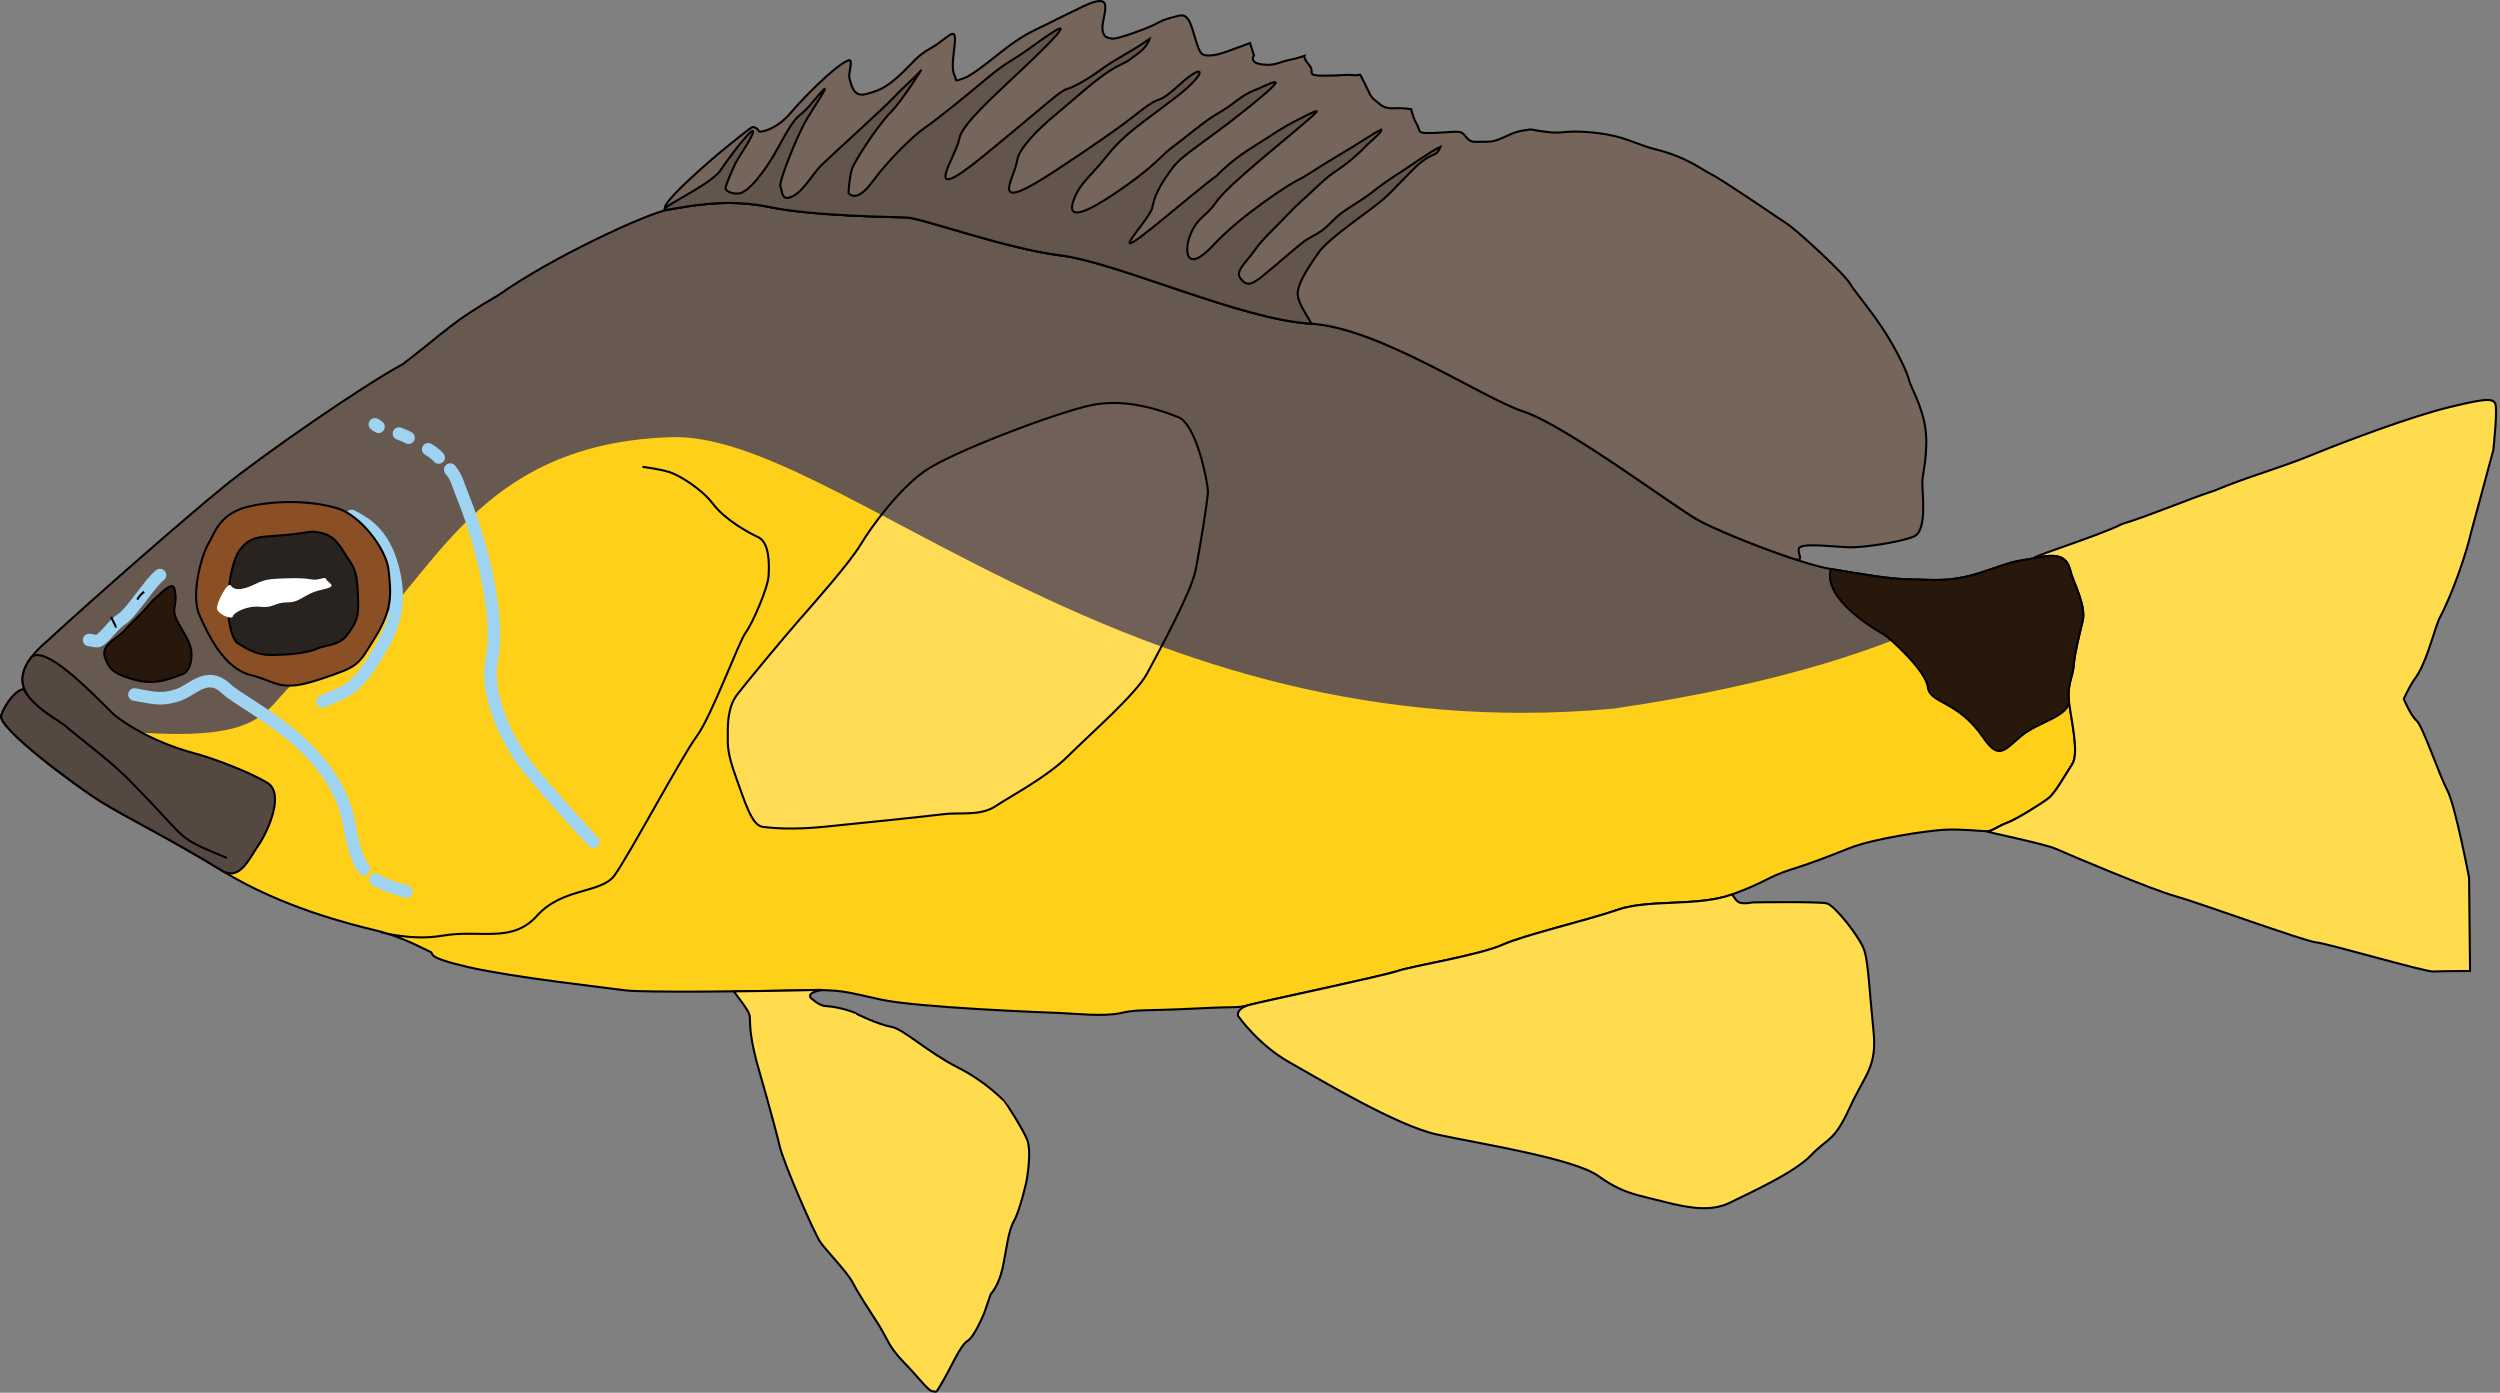 <?xml version="1.0" encoding="UTF-8"?>
<!-- Created by grConvert v0.1-0 -->
<svg xmlns="http://www.w3.org/2000/svg" xmlns:xlink="http://www.w3.org/1999/xlink" width="359pt" height="200pt" viewBox="0 0 359 200" version="1.1">
<rect x="0" y="0" width="359" height="200" fill="#808080" stroke="none"/>
<g id="surface89">
<path style=" stroke:none;fill-rule:nonzero;fill:rgb(40.784%,34.902%,31.373%);fill-opacity:1;" d="M 92.254 67.035 C 92.254 67.035 94.707 67.352 96.09 67.777 C 97.477 68.203 100.672 70.117 102.379 72.352 C 104.082 74.586 107.281 76.395 108.879 77.141 C 110.477 77.883 110.477 80.863 110.371 82.672 C 110.266 84.48 108.027 89.586 107.066 90.863 C 106.109 92.137 102.164 102.883 100.035 105.754 C 97.902 108.625 90.125 123.199 88.203 125.754 C 86.285 128.309 80.746 127.457 77.121 131.496 C 73.5 135.539 69.023 133.414 63.48 134.371 C 59.09 135.129 54.637 133.84 54.637 133.84 M 4.312 100.266 C 2.617 98.207 2.484 95.621 7 91.855 C 13.676 85.684 26.75 74.266 32.148 69.871 C 37.547 65.473 52.043 55.402 57.867 52.281 C 64.121 47.461 64.973 46.184 71.508 42.426 C 79.184 36.965 93.035 30.582 96.02 30.086 C 99.004 29.59 104.402 28.453 110.516 29.73 C 116.621 31.008 127.848 31.148 130.125 31.219 C 132.395 31.289 144.332 35.688 152.359 36.68 C 160.391 37.672 178.293 45.898 188.168 46.465 C 198.043 47.035 212.75 57.105 218.789 59.09 C 224.828 61.074 240.531 72.848 243.867 74.691 C 247.207 76.535 258.574 81.004 262.91 81.715 C 267.242 82.422 271.504 83.203 274.488 83.203 C 277.473 83.203 280.031 83.77 285.148 81.996 C 290.262 80.223 288.984 80.793 292.891 80.012 C 296.801 79.23 297.012 81.004 297.438 82.422 C 297.863 83.84 299.57 87.102 299.07 89.16 C 298.574 91.219 297.934 93.699 297.793 95.473 C 297.652 97.246 296.871 98.164 297.082 100.508 C 297.297 102.848 298.645 108.094 297.578 109.727 C 296.512 111.355 295.164 113.84 294.168 114.621 C 293.176 115.398 289.551 117.668 288.199 118.164 C 286.852 118.664 286.07 119.371 285.359 119.371 C 284.648 119.371 281.594 119.016 279.109 119.16 C 276.621 119.301 269.02 120.434 265.609 121.781 C 262.199 123.129 260.422 123.84 257.082 124.902 C 253.746 125.965 253.602 126.676 248.699 128.449 C 243.797 130.223 236.766 129.086 232.289 130.648 C 227.812 132.207 219.074 134.195 215.734 135.684 C 212.395 137.172 202.73 138.73 200.672 139.441 C 198.613 140.152 181.773 143.695 179.57 144.262 C 177.367 144.832 178.293 144.477 171.473 144.832 C 164.652 145.184 163.375 144.902 160.957 145.469 C 158.543 146.035 154.277 145.539 152.219 145.469 C 150.16 145.398 131.898 144.688 126.57 143.555 C 121.242 142.418 121.098 142.066 115.203 142.207 C 109.305 142.348 92.324 142.562 89.766 142.207 C 87.211 141.852 73.711 140.363 67.246 138.875 C 60.781 137.387 62.484 136.961 61.777 136.676 C 61.066 136.391 57.867 134.547 54.031 133.625 C 50.195 132.703 40.531 130.293 32.148 125.184 C 23.766 120.078 18.152 117.387 14.602 115.188 C 11.047 112.988 -0.461 104.477 0.18 102.707 C 0.816 100.93 2.434 98.93 3.43 99 M 20.711 84.977 C 20 85.473 19.715 86.109 19.715 86.109 M 15.949 88.59 C 16.445 89.586 16.66 90.082 16.66 90.012 "/>
<path style=" stroke:none;fill-rule:nonzero;fill:rgb(100%,81.569%,9.804%);fill-opacity:1;" d="M 32.148 125.184 C 34.562 126.32 35.844 123.199 37.121 121.355 C 38.398 119.512 40.957 113.98 38.398 112.422 C 35.844 110.859 30.586 108.875 27.887 108.164 C 25.223 107.465 26.105 107.766 20.25 105.375 C 20.305 105.324 20.363 105.273 20.426 105.223 C 20.523 105.23 20.617 105.234 20.711 105.238 C 41.91 106.543 37.07 99.609 45.578 95.969 C 61.094 89.324 64.137 63.766 96.41 62.777 C 120.324 62.047 161.953 108.094 231.66 101.766 C 280.246 94.691 291.957 80.199 292.891 80.012 C 296.801 79.23 297.012 81.004 297.438 82.422 C 297.863 83.84 299.57 87.102 299.07 89.16 C 298.574 91.219 297.934 93.699 297.793 95.473 C 297.652 97.246 296.871 98.164 297.082 100.508 C 297.297 102.848 298.645 108.094 297.578 109.727 C 296.512 111.355 295.164 113.84 294.168 114.621 C 293.176 115.398 289.551 117.668 288.199 118.164 C 286.852 118.664 286.07 119.371 285.359 119.371 C 284.648 119.371 281.594 119.016 279.109 119.16 C 276.621 119.301 269.02 120.434 265.609 121.781 C 262.199 123.129 260.422 123.84 257.082 124.902 C 253.746 125.965 253.602 126.676 248.699 128.449 C 243.797 130.223 236.766 129.086 232.289 130.648 C 227.812 132.207 219.074 134.195 215.734 135.684 C 212.395 137.172 202.73 138.73 200.672 139.441 C 198.613 140.152 181.773 143.695 179.57 144.262 C 177.367 144.832 178.293 144.477 171.473 144.832 C 164.652 145.184 163.375 144.902 160.957 145.469 C 158.543 146.035 154.277 145.539 152.219 145.469 C 150.16 145.398 131.898 144.688 126.57 143.555 C 121.242 142.418 121.098 142.066 115.203 142.207 C 109.305 142.348 92.324 142.562 89.766 142.207 C 87.211 141.852 73.711 140.363 67.246 138.875 C 60.781 137.387 62.484 136.961 61.777 136.676 C 61.066 136.391 57.867 134.547 54.031 133.625 C 50.195 132.703 40.531 130.293 32.148 125.188 M 54.637 133.84 "/>
<path style="fill:none;stroke-width:1.44;stroke-linecap:round;stroke-linejoin:miter;stroke:rgb(61.961%,82.745%,94.902%);stroke-opacity:1;stroke-miterlimit:4;" d="M 43.066 48.75 C 43.566 48.95 43.012 48.853 43.484 49.028 M 45.831 49.806 C 46.441 50.044 46.369 50.006 46.934 50.284 M 49.191 51.613 C 49.809 52 49.831 51.988 50.394 52.559 M 51.719 53.947 C 52.528 54.925 52.522 55.441 53.209 57.141 C 55.744 63.4 57.347 71.528 56.544 75.391 C 55.744 79.253 57.525 83.525 59.747 86.978 C 61.1 89.075 68.156 96.703 68.156 96.703 M 15.444 79.784 C 17.712 80.184 18.381 80.45 20.247 79.919 C 22.116 79.384 23.719 76.988 25.987 79.119 C 28.256 81.25 38.984 85.741 40.266 95.503 C 40.684 97.556 41.122 98.881 41.791 99.819 M 43.141 101.063 C 44.003 101.597 45.131 101.978 46.669 102.431 M 18.381 66.066 C 17.178 66.997 15.178 70.328 13.975 71.128 C 12.775 71.925 11.706 73.791 11.041 73.659 C 10.372 73.525 10.241 73.525 10.241 73.525 M 40.397 59.272 C 41.331 59.806 43.734 60.738 44.934 64.6 C 46.137 68.463 45.469 71.259 44.269 73.525 C 43.066 75.791 41.331 78.719 39.197 79.653 L 37.062 80.585 " transform="matrix(1.25,0,0,1.25,0,0)"/>
<path style="fill:none;stroke-width:0.24;stroke-linecap:butt;stroke-linejoin:miter;stroke:rgb(0%,0%,0%);stroke-opacity:1;stroke-miterlimit:4;" d="M 73.803 53.628 C 73.803 53.628 75.766 53.881 76.872 54.222 C 77.981 54.563 80.538 56.094 81.903 57.881 C 83.266 59.669 85.825 61.116 87.103 61.713 C 88.381 62.306 88.381 64.691 88.297 66.138 C 88.213 67.584 86.422 71.669 85.653 72.691 C 84.888 73.709 81.731 82.306 80.028 84.603 C 78.322 86.9 72.1 98.56 70.563 100.603 C 69.028 102.647 64.597 101.966 61.697 105.197 C 58.8 108.431 55.219 106.731 50.784 107.497 C 47.272 108.103 43.709 107.072 43.709 107.072 M 3.45 80.213 C 2.094 78.566 1.987 76.497 5.6 73.484 C 10.941 68.547 21.4 59.413 25.719 55.897 C 30.037 52.378 41.634 44.322 46.294 41.825 C 51.297 37.969 51.978 36.947 57.206 33.941 C 63.347 29.572 74.428 24.466 76.816 24.069 C 79.203 23.672 83.522 22.763 88.413 23.784 C 93.297 24.806 102.278 24.919 104.1 24.975 C 105.916 25.031 115.466 28.55 121.888 29.344 C 128.313 30.138 142.635 36.719 150.535 37.172 C 158.435 37.628 170.2 45.684 175.031 47.272 C 179.863 48.859 192.425 58.278 195.094 59.753 C 197.766 61.228 206.86 64.803 210.328 65.372 C 213.794 65.938 217.203 66.563 219.591 66.563 C 221.978 66.563 224.025 67.016 228.119 65.597 C 232.21 64.178 231.188 64.634 234.313 64.009 C 237.441 63.384 237.61 64.803 237.95 65.938 C 238.291 67.072 239.657 69.681 239.257 71.328 C 238.86 72.975 238.347 74.959 238.235 76.378 C 238.122 77.797 237.497 78.531 237.666 80.406 C 237.838 82.278 238.916 86.475 238.063 87.781 C 237.21 89.085 236.132 91.072 235.335 91.697 C 234.541 92.319 231.641 94.135 230.56 94.531 C 229.482 94.931 228.857 95.497 228.288 95.497 C 227.719 95.497 225.275 95.213 223.288 95.328 C 221.297 95.441 215.216 96.347 212.488 97.425 C 209.76 98.503 208.338 99.072 205.666 99.922 C 202.997 100.772 202.881 101.341 198.96 102.76 C 195.038 104.178 189.413 103.269 185.831 104.519 C 182.25 105.766 175.26 107.356 172.588 108.547 C 169.916 109.738 162.185 110.985 160.538 111.553 C 158.891 112.122 145.419 114.956 143.656 115.41 C 141.894 115.866 142.635 115.581 137.178 115.866 C 131.722 116.147 130.7 115.922 128.766 116.375 C 126.834 116.828 123.422 116.431 121.775 116.375 C 120.128 116.319 105.519 115.75 101.256 114.844 C 96.994 113.935 96.878 113.653 92.163 113.766 C 87.444 113.878 73.859 114.05 71.813 113.766 C 69.769 113.481 58.969 112.291 53.797 111.1 C 48.625 109.91 49.987 109.569 49.422 109.341 C 48.853 109.113 46.294 107.638 43.225 106.9 C 40.156 106.163 32.425 104.235 25.719 100.147 C 19.012 96.063 14.522 93.91 11.681 92.15 C 8.837 90.391 -0.369 83.581 0.144 82.166 C 0.653 80.744 1.947 79.144 2.744 79.2 M 16.569 67.981 C 16 68.378 15.772 68.888 15.772 68.888 M 12.759 70.872 C 13.156 71.669 13.328 72.066 13.328 72.009 " transform="matrix(1.25,0,0,1.25,0,0)"/>
<path style="fill-rule:nonzero;fill:rgb(33.333%,28.235%,25.49%);fill-opacity:1;stroke-width:0.24;stroke-linecap:butt;stroke-linejoin:miter;stroke:rgb(0%,0%,0%);stroke-opacity:1;stroke-miterlimit:4;" d="M 6.706 82.816 C 5.769 82.285 3.487 80.71 2.744 79.2 C 1.947 79.144 0.653 80.744 0.144 82.166 C -0.369 83.581 8.837 90.391 11.681 92.15 C 14.522 93.91 19.012 96.063 25.719 100.147 C 27.65 101.056 28.675 98.56 29.697 97.085 C 30.719 95.61 32.766 91.185 30.719 89.938 C 28.675 88.688 24.469 87.1 22.309 86.531 C 20.15 85.966 16.284 84.603 13.1 82.106 C 10.147 79.156 5.256 74.166 3.631 75.466 C 2.109 77.45 2.412 78.953 3.45 80.213 C 4.444 81.419 6.106 82.397 7.475 83.356 C 8.072 83.922 8.456 84.135 9.122 84.719 C 9.278 84.885 13.166 87.8 15.147 89.938 C 22.031 96.878 19.806 95.95 26.059 98.56 " transform="matrix(1.25,0,0,1.25,0,0)"/>
<path style="fill-rule:nonzero;fill:rgb(54.51%,30.98%,14.902%);fill-opacity:1;stroke-width:0.24;stroke-linecap:butt;stroke-linejoin:miter;stroke:rgb(0%,0%,0%);stroke-opacity:1;stroke-miterlimit:4;" d="M 22.906 70.647 C 23.928 72.944 25.719 76.775 28.787 77.541 C 31.856 78.306 32.112 79.581 36.716 78.05 C 41.322 76.519 41.066 76.519 43.112 73.2 C 45.156 69.881 44.903 68.094 44.647 65.541 C 44.391 62.988 41.322 59.159 38.762 58.394 C 36.206 57.625 32.369 57.372 28.787 58.138 C 25.206 58.903 24.697 61.2 23.928 62.478 C 23.162 63.753 21.881 68.35 22.906 70.647 Z M 22.906 70.647 " transform="matrix(1.25,0,0,1.25,0,0)"/>
<path style="fill-rule:nonzero;fill:rgb(15.686%,13.725%,12.157%);fill-opacity:1;stroke-width:0.24;stroke-linecap:butt;stroke-linejoin:miter;stroke:rgb(0%,0%,0%);stroke-opacity:1;stroke-miterlimit:4;" d="M 32.881 61.456 C 30.066 61.713 28.787 61.456 27.509 63.244 C 26.231 65.031 25.494 71.553 27.169 73.797 C 28.362 74.563 29.472 75.244 31.091 75.244 C 32.709 75.244 35.181 75.072 36.291 74.563 C 37.4 74.05 38.934 74.222 39.872 72.944 C 40.809 71.669 41.234 70.988 41.15 69.031 C 41.066 67.072 41.066 65.713 40.212 64.519 C 39.359 63.328 38.762 61.713 37.144 61.284 C 35.525 60.859 35.694 61.2 32.881 61.456 Z M 32.881 61.456 " transform="matrix(1.25,0,0,1.25,0,0)"/>
<path style=" stroke:none;fill-rule:nonzero;fill:rgb(100%,100%,100%);fill-opacity:1;" d="M 33.109 84.055 C 33.535 84.586 34.066 84.797 35.453 84.371 C 36.84 83.949 37.266 83.203 39.82 83.098 C 42.379 82.988 43.551 82.988 44.723 83.203 C 45.895 83.414 46.641 82.672 46.855 83.203 C 47.07 83.734 48.773 84.16 46.215 84.691 C 43.66 85.223 43.23 86.5 41.312 86.5 C 39.395 86.5 39.289 87.352 37.371 87.137 C 35.453 86.926 33.535 87.988 33.426 88.523 C 33.32 89.055 31.152 88.168 31.152 87.316 C 31.152 86.465 32.684 83.523 33.109 84.055 Z M 33.109 84.055 "/>
<path style="fill-rule:nonzero;fill:rgb(46.275%,39.608%,35.294%);fill-opacity:1;stroke-width:0.24;stroke-linecap:butt;stroke-linejoin:miter;stroke:rgb(0%,0%,0%);stroke-opacity:1;stroke-miterlimit:4;" d="M 126.35 0.122 C 125.606 0.116 124.413 0.753 123.934 0.978 C 122.856 1.488 121.263 2.281 120.128 2.85 C 118.991 3.416 118.081 3.756 116.375 4.947 C 114.669 6.141 111.941 8.578 110.747 8.978 C 109.556 9.375 109.953 9.375 109.669 8.694 C 109.384 8.013 109.384 7.556 109.669 5.119 C 109.953 2.678 108.872 4.438 107.053 5.459 C 105.234 6.481 105.063 7.047 103.359 8.638 C 101.653 10.225 100.744 10.45 99.55 10.791 C 98.356 11.131 97.903 10.45 97.563 8.863 C 97.469 8.425 98.078 6.684 97.45 6.934 C 95.791 7.591 91.813 11.788 90.741 13.063 C 89.263 14.819 87.275 15.331 87.159 15.047 C 87.047 14.763 86.706 14.594 86.478 14.594 C 86.25 14.594 84.091 16.409 83.297 17.034 C 82.5 17.656 74.428 24.466 76.816 24.069 C 79.203 23.672 83.522 22.763 88.413 23.784 C 93.297 24.806 102.278 24.919 104.1 24.975 C 105.916 25.031 115.466 28.55 121.888 29.344 C 128.313 30.138 142.635 36.719 150.535 37.172 C 158.435 37.628 170.2 45.684 175.031 47.272 C 179.863 48.859 192.425 58.278 195.094 59.753 C 196.953 60.781 201.919 62.822 205.935 64.159 C 207.694 64.747 206.066 63.216 206.86 62.819 C 207.656 62.422 210.841 62.819 212.375 62.875 C 213.91 62.931 218.285 62.306 219.878 61.625 C 221.469 60.947 220.785 56.519 220.841 55.216 C 220.872 54.541 221.56 51.797 221.181 49.144 C 220.831 46.666 219.419 44.272 219.306 43.641 C 219.194 42.997 218.016 40.422 216.466 38.025 C 214.878 35.569 212.919 33.294 212.6 32.691 C 211.975 31.5 206.406 26.45 205.385 25.769 C 204.36 25.088 197.71 20.55 196.628 20.041 C 195.55 19.531 193.844 18.053 190.15 17.147 C 188.597 16.763 187.078 15.988 185.435 15.616 C 183.166 15.103 180.872 15.063 179.919 15.159 C 178.272 15.331 177.872 15.159 176.906 15.047 C 175.941 14.934 176.225 14.763 174.975 14.991 C 173.725 15.216 173.213 15.616 172.191 16.013 C 171.166 16.409 170.71 16.238 169.631 16.297 C 168.553 16.353 168.438 15.556 167.985 15.275 C 167.528 14.991 166.619 15.216 164.631 15.275 C 162.641 15.331 163.266 15.159 162.756 14.253 C 162.244 13.344 162.128 12.55 162.128 12.55 C 162.128 12.55 161.278 12.381 160.141 12.438 C 159.003 12.494 158.663 12.097 157.981 11.531 C 157.297 10.963 157.469 10.906 156.728 9.488 C 155.991 8.069 156.503 8.75 155.535 8.638 C 154.572 8.522 154.228 8.694 152.069 8.694 C 149.91 8.694 151.103 8.297 150.419 7.5 C 149.738 6.706 149.853 6.425 149.853 6.425 C 149.853 6.425 148.772 6.766 147.919 6.934 C 147.069 7.106 146.385 7.616 144.906 7.388 C 143.428 7.163 144.056 6.366 144.056 6.366 L 143.6 4.947 C 143.6 4.947 141.781 5.628 140.816 5.969 C 139.847 6.309 138.884 6.481 138.313 6.309 C 137.747 6.141 137.575 5.231 136.95 3.247 C 136.325 1.259 135.644 1.772 134.678 2 C 133.709 2.225 133.369 2.45 132.459 2.906 C 131.55 3.359 128.369 4.494 127.856 4.438 C 127.344 4.381 126.547 4.381 126.663 2.906 C 126.716 2.231 127.266 0.609 126.778 0.237 C 126.669 0.156 126.522 0.122 126.35 0.122 Z M 126.35 0.122 " transform="matrix(1.25,0,0,1.25,0,0)"/>
<path style="fill-rule:nonzero;fill:rgb(38.824%,33.333%,29.412%);fill-opacity:1;stroke-width:0.24;stroke-linecap:butt;stroke-linejoin:miter;stroke:rgb(0%,0%,0%);stroke-opacity:1;stroke-miterlimit:4;" d="M 149.085 33.544 C 149.256 32.181 150.535 30.394 151.472 29.031 C 152.41 27.672 155.566 25.459 157.61 23.925 C 159.656 22.394 159.997 21.8 162.3 19.5 C 164.6 17.203 164.919 18.263 165.478 16.863 C 164.369 17.372 162.128 18.991 160.935 19.756 C 159.741 20.522 158.975 21.031 157.441 22.225 C 155.906 23.416 154.285 24.097 153.006 25.459 C 151.728 26.819 150.791 27.075 150.022 27.584 C 149.256 28.097 146.272 30.734 144.994 31.756 C 143.713 32.778 143.203 32.863 142.519 32.009 C 141.838 31.159 143.116 30.225 144.056 28.863 C 144.994 27.5 146.272 26.394 147.891 24.691 C 149.513 22.991 149.425 23.244 151.472 21.288 C 153.519 19.331 153.688 19.841 156.416 17.288 C 157.2 16.397 158.813 15.222 158.688 14.881 C 157.566 15.416 156.331 16.353 153.86 17.8 C 151.388 19.247 150.022 20.266 149.085 20.694 C 148.147 21.119 142.519 24.778 139.366 28.181 C 136.213 31.584 135.956 28.778 136.809 26.819 C 137.659 24.863 138.513 24.947 139.622 23.331 C 140.731 21.713 144.566 18.566 148.231 15.5 C 151.897 12.438 151.897 12.353 150.022 13.288 C 148.147 14.225 147.381 14.65 145.844 15.672 C 144.31 16.694 142.35 17.713 140.388 19.584 C 138.428 21.459 142.519 17.8 134.081 24.778 C 125.641 31.756 132.119 25.288 132.375 23.841 C 132.631 22.394 133.397 21.031 134.678 19.331 C 135.956 17.628 138.256 16.522 143.628 12.181 C 149 7.841 145.591 9.8 144.056 10.394 C 142.519 10.991 141.838 11.928 140.047 12.947 C 138.256 13.969 136.381 15.672 134.847 16.778 C 133.313 17.884 132.716 19.159 127.684 22.478 C 122.656 25.797 122.825 24.181 123.509 22.566 C 124.191 20.947 125.297 20.266 127.259 17.8 C 129.219 15.331 131.353 14.053 135.103 11.159 C 138.853 8.269 138.428 7.075 135.616 9.628 C 132.8 12.181 133.569 10.906 131.778 12.181 C 129.988 13.459 129.903 13.884 121.547 19.416 C 113.191 24.947 116.516 20.694 116.859 18.394 C 117.041 17.153 119.009 15.006 121.547 12.931 C 123.528 11.313 125.9 9.047 128.028 7.797 C 128.216 7.684 129.363 7.128 129.547 7.022 C 130.694 6.125 131.663 5.653 132.056 4.484 C 129.584 6.184 128.197 6.734 126.578 7.928 C 124.956 9.119 123.422 9.969 122.569 10.225 C 121.719 10.481 120.609 11.672 113.022 17.884 C 105.434 24.097 109.866 17.969 110.209 15.925 C 110.55 13.884 116.347 9.203 120.269 5.203 C 124.191 1.203 119.841 4.438 118.053 5.716 C 116.263 6.991 115.578 7.163 113.447 8.947 C 111.316 10.734 107.566 13.8 106.288 14.65 C 105.006 15.5 102.109 18.309 100.234 20.863 C 98.356 23.416 97.591 22.225 97.506 22.225 C 97.419 22.225 97.591 20.438 97.847 19.5 C 98.103 18.566 100.916 14.309 102.278 12.947 C 103.644 11.588 106.2 7.5 105.775 8.097 C 105.347 8.694 103.728 10.053 102.619 11.247 C 101.513 12.438 95.375 17.969 94.35 18.991 C 93.328 20.013 92.303 21.969 91.025 22.566 C 89.747 23.159 89.916 22.053 89.663 21.459 C 89.406 20.863 91.706 15.416 92.475 14.053 C 93.241 12.694 95.375 9.544 94.606 10.309 C 93.838 11.075 93.072 12.181 92.303 12.863 C 91.538 13.544 91.281 13.459 89.491 16.778 C 87.7 20.097 85.825 22.138 84.888 22.225 C 83.95 22.309 83.266 21.884 83.353 21.544 C 83.438 21.203 84.034 19.672 84.459 18.819 C 84.888 17.969 86.678 15.416 86.506 15.075 C 86.338 14.734 83.95 17.8 82.756 19.584 C 81.563 21.372 74.428 24.466 76.816 24.069 C 79.203 23.672 83.522 22.763 88.413 23.784 C 93.297 24.806 102.278 24.919 104.1 24.975 C 105.916 25.031 115.466 28.55 121.888 29.344 C 128.313 30.138 142.635 36.719 150.535 37.172 C 150.935 37.197 148.916 34.903 149.085 33.544 Z M 149.085 33.544 " transform="matrix(1.25,0,0,1.25,0,0)"/>
<path style="fill-rule:nonzero;fill:rgb(100%,85.882%,30.588%);fill-opacity:1;stroke-width:0.24;stroke-linecap:round;stroke-linejoin:round;stroke:rgb(0%,0%,0%);stroke-opacity:1;stroke-miterlimit:4;" d="M 94.206 113.713 C 93.947 113.713 93.341 113.738 92.163 113.766 C 90.413 113.806 87.444 113.856 84.3 113.888 C 87.444 118.078 85.228 115.185 86.878 121.822 C 86.878 121.822 89.094 129.538 89.547 131.581 C 90.003 133.622 93.528 141.622 94.209 142.644 C 94.891 143.666 97.278 146.047 97.959 147.353 C 98.644 148.656 99.722 150.303 100.859 152.06 C 101.994 153.822 101.994 154.613 103.869 156.544 C 105.747 158.472 106.656 159.835 107.169 159.835 C 107.678 159.835 107.394 160.231 108.303 158.7 C 109.213 157.166 110.35 154.5 111.147 154.047 C 111.944 153.594 113.078 150.813 113.078 150.813 L 113.819 148.656 C 113.819 148.656 114.725 147.75 115.181 145.65 C 115.634 143.55 115.806 141.453 116.488 140.26 C 117.169 139.069 117.909 135.778 117.909 135.778 C 117.909 135.778 118.594 132.26 117.966 130.844 C 117.341 129.425 115.466 126.531 115.409 126.531 C 115.353 126.531 113.478 124.375 110.009 122.616 C 106.541 120.856 103.756 118.191 102.394 117.963 C 101.028 117.738 98.356 116.488 98.356 116.431 C 98.356 116.375 96.653 115.694 94.891 115.581 C 94.094 115.581 93.128 114.616 93.128 114.616 C 92.609 113.878 94.978 113.706 94.206 113.713 Z M 94.206 113.713 " transform="matrix(1.25,0,0,1.25,0,0)"/>
<path style="fill-rule:nonzero;fill:rgb(100%,85.882%,30.588%);fill-opacity:1;stroke-width:0.24;stroke-linecap:round;stroke-linejoin:round;stroke:rgb(0%,0%,0%);stroke-opacity:1;stroke-miterlimit:4;" d="M 198.96 102.76 C 195.038 104.178 189.413 103.269 185.831 104.519 C 182.25 105.766 175.26 107.356 172.588 108.547 C 169.916 109.738 162.185 110.985 160.538 111.553 C 158.891 112.122 145.419 114.956 143.656 115.41 C 141.894 115.866 142.234 116.716 142.234 116.716 C 142.234 116.716 144.51 120.006 148.147 122.05 C 151.785 124.091 160.425 129.313 165.085 130.331 C 169.747 131.353 180.772 133.056 183.613 135.097 C 186.456 137.141 188.047 137.253 191.116 138.047 C 194.185 138.844 196.688 139.185 198.735 138.163 C 200.778 137.141 206.122 134.756 208.053 132.716 C 209.988 130.672 210.669 131.241 212.488 127.269 C 214.306 123.297 215.669 122.616 215.216 118.303 C 214.763 113.994 214.647 110.7 214.191 109.228 C 213.738 107.75 210.781 104.006 209.872 103.781 C 208.963 103.553 201.403 103.666 201.403 103.666 C 199.416 104.006 199.585 103.441 198.96 102.76 Z M 198.96 102.76 " transform="matrix(1.25,0,0,1.25,0,0)"/>
<path style=" stroke:none;fill-rule:nonzero;fill:rgb(44.314%,37.647%,34.118%);fill-opacity:1;" d="M 159.871 57.867 C 158.809 57.871 157.719 57.973 156.625 58.203 C 151.613 59.27 136.48 65.012 132.75 67.672 C 129.02 70.332 125.184 75.543 123.586 78.203 C 121.988 80.863 116.98 86.5 114.742 89.055 C 112.504 91.605 107.387 97.777 105.895 99.691 C 104.402 101.605 104.512 104.371 104.512 105.648 C 104.512 106.926 104.402 108.094 105.684 111.605 C 106.961 115.117 107.922 118.52 109.52 118.734 C 111.117 118.945 113.996 119.156 118.258 118.734 C 122.52 118.309 132.965 117.242 135.414 116.926 C 137.867 116.605 140.742 117.242 142.98 115.754 C 145.219 114.266 150.336 111.605 153.426 108.52 C 156.516 105.434 163.125 99.691 164.723 96.711 C 166.32 93.734 171.012 85.117 171.648 82.031 C 172.289 78.949 173.461 71.609 173.461 70.543 C 173.461 69.48 171.863 60.969 169.199 59.906 C 167.117 59.074 163.668 57.855 159.871 57.867 Z M 159.871 57.867 "/>
<path style="fill-rule:nonzero;fill:rgb(100%,85.882%,30.588%);fill-opacity:1;stroke-width:0.24;stroke-linecap:round;stroke-linejoin:round;stroke:rgb(0%,0%,0%);stroke-opacity:1;stroke-miterlimit:4;" d="M 285.766 45.947 C 285.125 45.944 283.925 46.156 281.432 46.763 C 276.997 47.841 269.61 50.619 265.575 52.266 C 261.538 53.913 258.353 54.703 254.432 56.35 C 251.138 57.428 247.272 59.128 243.747 60.209 C 241.191 61.569 231.188 64.634 234.313 64.009 C 237.441 63.384 237.61 64.803 237.95 65.938 C 238.291 67.072 239.657 69.681 239.257 71.328 C 238.86 72.975 238.347 74.959 238.235 76.378 C 238.122 77.797 237.497 78.531 237.666 80.406 C 237.838 82.278 238.916 86.475 238.063 87.781 C 237.21 89.085 236.132 91.072 235.335 91.697 C 234.541 92.319 231.641 94.135 230.56 94.531 C 229.482 94.931 228.857 95.497 228.288 95.497 C 227.719 95.497 234.882 96.916 236.247 97.541 C 237.61 98.163 247.16 102.191 249.828 102.928 C 252.5 103.666 264.778 108.147 266.085 108.263 C 267.391 108.375 278.591 111.666 279.557 111.61 C 280.522 111.553 283.76 111.553 283.76 111.553 L 283.647 100.828 C 283.647 100.828 282.057 92.491 281.147 90.788 C 280.238 89.085 278.303 83.356 277.622 82.788 C 276.941 82.222 276.147 80.294 276.147 80.294 C 276.147 80.294 276.657 79.1 277.341 78.081 C 278.703 76.319 279.441 73.031 280.182 71.156 C 281.944 67.869 283.478 62.988 283.875 61.172 C 283.875 61.172 286.432 51.753 286.432 51.697 C 286.432 51.641 287 46.647 286.603 46.253 C 286.428 46.078 286.266 45.947 285.766 45.947 Z M 285.766 45.947 " transform="matrix(1.25,0,0,1.25,0,0)"/>
<path style=" stroke:none;fill-rule:nonzero;fill:rgb(100%,86.275%,32.549%);fill-opacity:1;" d="M 126.562 73.941 C 125.301 75.559 124.25 77.102 123.586 78.203 C 121.988 80.863 116.98 86.5 114.742 89.055 C 112.504 91.605 107.387 97.777 105.895 99.691 C 104.402 101.605 104.512 104.371 104.512 105.648 C 104.512 106.926 104.402 108.094 105.684 111.605 C 106.961 115.117 107.922 118.52 109.52 118.734 C 111.117 118.945 113.996 119.156 118.258 118.734 C 122.52 118.309 132.965 117.242 135.414 116.926 C 137.867 116.605 140.742 117.242 142.98 115.754 C 145.219 114.266 150.336 111.605 153.426 108.52 C 156.516 105.434 163.125 99.691 164.723 96.711 C 165.195 95.832 165.949 94.43 166.777 92.852 C 151.176 87.16 137.879 79.906 126.562 73.941 Z M 126.562 73.941 "/>
<path style="fill:none;stroke-width:0.24;stroke-linecap:round;stroke-linejoin:round;stroke:rgb(0%,0%,0%);stroke-opacity:1;stroke-miterlimit:4;" d="M 127.897 46.294 C 127.047 46.297 126.175 46.378 125.3 46.563 C 121.291 47.416 109.184 52.009 106.2 54.138 C 103.216 56.266 100.147 60.434 98.869 62.563 C 97.591 64.691 93.584 69.2 91.794 71.244 C 90.003 73.284 85.909 78.222 84.716 79.753 C 83.522 81.285 83.609 83.497 83.609 84.519 C 83.609 85.541 83.522 86.475 84.547 89.285 C 85.569 92.094 86.338 94.816 87.616 94.988 C 88.894 95.156 91.197 95.325 94.606 94.988 C 98.016 94.647 106.372 93.794 108.331 93.541 C 110.294 93.285 112.594 93.794 114.384 92.603 C 116.175 91.413 120.269 89.285 122.741 86.816 C 125.213 84.347 130.5 79.753 131.778 77.369 C 133.056 74.988 136.809 68.094 137.319 65.625 C 137.831 63.159 138.769 57.288 138.769 56.434 C 138.769 55.584 137.491 48.775 135.359 47.925 C 133.694 47.259 130.934 46.284 127.897 46.294 Z M 127.897 46.294 " transform="matrix(1.25,0,0,1.25,0,0)"/>
<path style="fill-rule:nonzero;fill:rgb(15.686%,9.02%,4.314%);fill-opacity:1;stroke-width:0.24;stroke-linecap:butt;stroke-linejoin:miter;stroke:rgb(0%,0%,0%);stroke-opacity:1;stroke-miterlimit:4;" d="M 17.419 69.116 C 16.116 70.763 15.147 71.384 14.237 72.519 C 13.044 73.597 11.566 74.222 12.078 75.584 C 12.591 76.944 13.1 77.456 15.659 78.138 C 18.216 78.816 20.262 77.625 20.944 77.456 C 21.628 77.284 22.137 76.094 21.969 74.731 C 21.797 73.369 20.378 71.781 20.091 70.647 C 19.806 69.909 20.378 69.284 20.091 67.925 C 19.978 66.675 19.125 67.528 17.419 69.116 Z M 17.419 69.116 " transform="matrix(1.25,0,0,1.25,0,0)"/>
<path style="fill-rule:nonzero;fill:rgb(15.686%,9.02%,4.314%);fill-opacity:1;stroke-width:0.24;stroke-linecap:butt;stroke-linejoin:miter;stroke:rgb(0%,0%,0%);stroke-opacity:1;stroke-miterlimit:4;" d="M 210.328 65.372 C 213.794 65.938 217.203 66.563 219.591 66.563 C 221.978 66.563 224.025 67.016 228.119 65.597 C 232.21 64.178 231.188 64.634 234.313 64.009 C 237.441 63.384 237.61 64.803 237.95 65.938 C 238.291 67.072 239.657 69.681 239.257 71.328 C 238.86 72.975 238.347 74.959 238.235 76.378 C 238.122 77.797 237.497 78.531 237.666 80.406 C 237.838 82.278 234.2 82.903 232.266 84.491 C 230.335 86.078 229.653 87.441 227.832 84.719 C 224.878 80.406 221.694 80.86 221.469 78.931 C 221.241 77 217.035 73.256 216.466 72.916 C 215.897 72.575 209.306 68.944 210.328 65.372 Z M 210.328 65.372 " transform="matrix(1.25,0,0,1.25,0,0)"/>
</g>
</svg>
